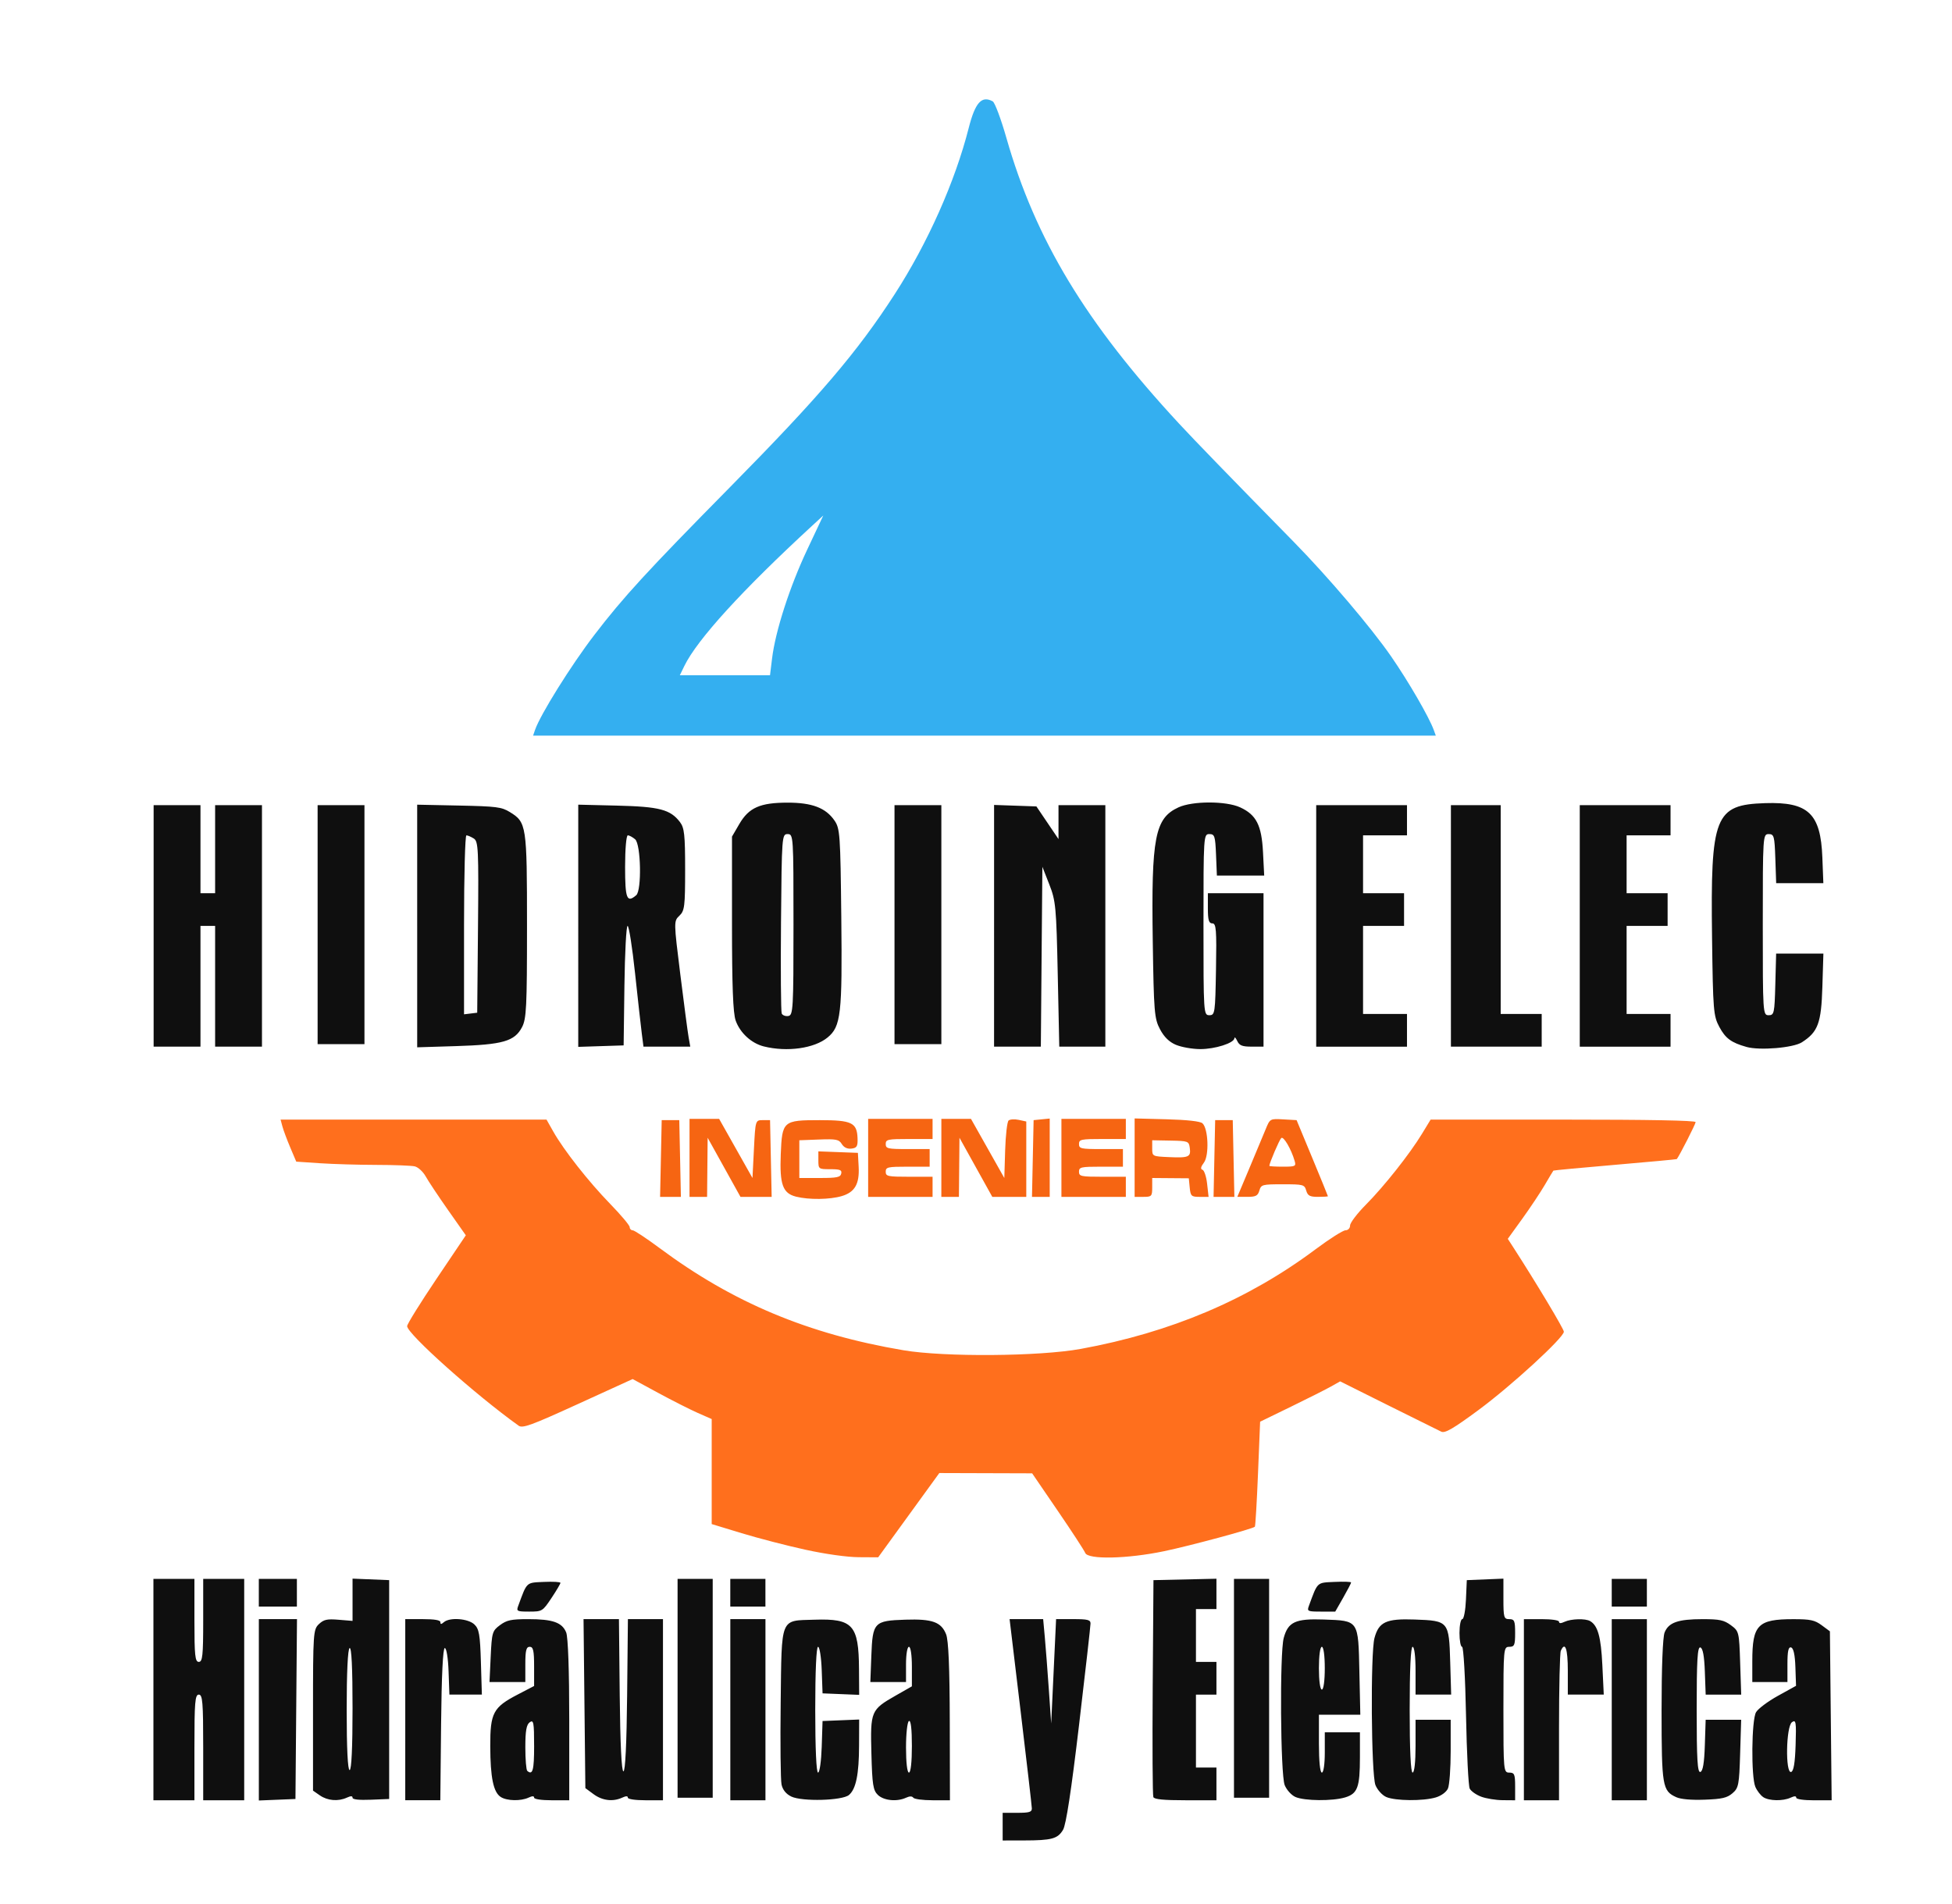 <?xml version="1.0" encoding="UTF-8" standalone="no"?>
<!-- Created with Inkscape (http://www.inkscape.org/) -->

<svg
   width="800"
   height="780.411"
   viewBox="0 0 211.667 206.484"
   version="1.1"
   id="svg8"
   inkscape:version="1.3.2 (091e20ef0f, 2023-11-25)"
   sodipodi:docname="logo-min.svg"
   xmlns:inkscape="http://www.inkscape.org/namespaces/inkscape"
   xmlns:sodipodi="http://sodipodi.sourceforge.net/DTD/sodipodi-0.dtd"
   xmlns="http://www.w3.org/2000/svg"
   xmlns:svg="http://www.w3.org/2000/svg"
   xmlns:rdf="http://www.w3.org/1999/02/22-rdf-syntax-ns#"
   xmlns:cc="http://creativecommons.org/ns#"
   xmlns:dc="http://purl.org/dc/elements/1.1/">
  <defs
     id="defs2" />
  <sodipodi:namedview
     id="base"
     pagecolor="#ffffff"
     bordercolor="#666666"
     borderopacity="1.0"
     inkscape:pageopacity="0.0"
     inkscape:pageshadow="2"
     inkscape:zoom="0.49497474"
     inkscape:cx="177.78685"
     inkscape:cy="439.41636"
     inkscape:document-units="mm"
     inkscape:current-layer="layer1"
     showgrid="true"
     inkscape:window-width="1440"
     inkscape:window-height="831"
     inkscape:window-x="0"
     inkscape:window-y="32"
     inkscape:window-maximized="1"
     inkscape:showpageshadow="2"
     inkscape:pagecheckerboard="0"
     inkscape:deskcolor="#d1d1d1">
    <inkscape:grid
       type="xygrid"
       id="grid608"
       originx="-92.676"
       originy="56.962"
       spacingy="1"
       spacingx="1"
       units="mm"
       visible="true" />
  </sodipodi:namedview>
  <g
     inkscape:label="Capa 1"
     inkscape:groupmode="layer"
     id="layer1"
     transform="translate(-92.676,-80.609)">
    <path
       style="fill:#000000;fill-opacity:0.941;stroke-width:0.294"
       d="m 175.51,194.104 c -1.354,-0.338 -2.587,-1.469 -3.062,-2.811 -0.286,-0.807 -0.398,-3.775 -0.398,-10.536 v -9.413 l 0.794,-1.364 c 1.036,-1.78 2.253,-2.318 5.244,-2.319 2.648,-5.4e-4 4.132,0.567 5.076,1.94 0.597,0.868 0.641,1.503 0.738,10.473 0.114,10.538 -0.037,11.865 -1.489,13.06 -1.438,1.184 -4.383,1.597 -6.904,0.969 z m 3.209,-13.214 c 0,-9.636 -0.01,-9.818 -0.635,-9.818 -0.621,0 -0.637,0.206 -0.719,9.548 -0.046,5.251 -0.01,9.711 0.078,9.91 0.089,0.2 0.412,0.321 0.719,0.271 0.518,-0.086 0.557,-0.77 0.557,-9.91 z m 41.474,13.041 c -0.736,-0.312 -1.285,-0.849 -1.735,-1.699 -0.609,-1.151 -0.667,-1.859 -0.782,-9.586 -0.167,-11.242 0.23,-13.298 2.795,-14.476 1.525,-0.701 5.153,-0.701 6.678,0 1.756,0.807 2.333,1.938 2.482,4.868 l 0.129,2.535 h -2.565 -2.565 l -0.092,-2.251 c -0.084,-2.043 -0.151,-2.251 -0.727,-2.251 -0.623,0 -0.635,0.182 -0.635,9.822 0,9.64 0.01,9.822 0.635,9.822 0.609,0 0.639,-0.207 0.722,-4.979 0.075,-4.309 0.021,-4.979 -0.397,-4.979 -0.379,0 -0.483,-0.353 -0.483,-1.637 v -1.637 h 3.017 3.017 v 8.321 8.321 h -1.28 c -1.031,0 -1.336,-0.119 -1.568,-0.614 -0.158,-0.338 -0.296,-0.474 -0.307,-0.304 -0.035,0.531 -2.108,1.191 -3.72,1.184 -0.847,-0.004 -2.024,-0.211 -2.617,-0.462 z m 61.868,0.226 c -1.653,-0.464 -2.28,-0.926 -2.946,-2.168 -0.641,-1.197 -0.688,-1.77 -0.791,-9.648 -0.174,-13.274 0.289,-14.45 5.763,-14.626 4.674,-0.15 6.014,1.121 6.198,5.881 l 0.108,2.797 h -2.558 -2.558 l -0.091,-2.66 c -0.084,-2.452 -0.14,-2.66 -0.726,-2.66 -0.623,0 -0.635,0.182 -0.635,9.822 0,9.64 0.01,9.822 0.635,9.822 0.596,0 0.641,-0.207 0.724,-3.342 l 0.089,-3.342 h 2.562 2.562 l -0.111,3.615 c -0.12,3.935 -0.473,4.886 -2.225,6.008 -0.938,0.601 -4.568,0.904 -6.002,0.502 z M 109.335,181.03 V 167.934 h 2.54 2.54 v 4.775 4.775 h 0.794 0.794 v -4.775 -4.775 h 2.54 2.54 v 13.096 13.096 h -2.54 -2.54 v -6.548 -6.548 h -0.794 -0.794 v 6.548 6.548 h -2.54 -2.54 z m 28.579,0.011 V 167.883 l 4.525,0.094 c 4.069,0.084 4.625,0.155 5.515,0.701 1.821,1.116 1.868,1.424 1.868,12.353 0,8.821 -0.062,10.076 -0.544,10.991 -0.802,1.523 -2.079,1.888 -7.156,2.045 l -4.207,0.13 V 181.041 Z m 6.594,0.126 c 0.077,-8.479 0.037,-9.306 -0.458,-9.617 -0.298,-0.188 -0.657,-0.341 -0.799,-0.341 -0.141,0 -0.257,4.367 -0.257,9.705 v 9.705 l 0.714,-0.087 0.715,-0.087 z m 10.871,-0.152 V 167.881 l 4.207,0.102 c 4.601,0.112 5.783,0.421 6.824,1.787 0.475,0.623 0.559,1.393 0.559,5.149 0,3.999 -0.059,4.473 -0.621,5.006 -0.616,0.585 -0.615,0.632 0.099,6.372 0.396,3.181 0.8,6.243 0.899,6.806 l 0.18,1.023 h -2.537 -2.537 l -0.184,-1.432 c -0.101,-0.788 -0.43,-3.734 -0.731,-6.548 -0.301,-2.814 -0.664,-5.116 -0.807,-5.116 -0.142,0 -0.297,2.916 -0.344,6.48 l -0.085,6.48 -2.461,0.08 -2.461,0.08 z m 6.287,-3.313 c 0.609,-0.523 0.511,-5.524 -0.118,-6.065 -0.274,-0.236 -0.632,-0.429 -0.794,-0.429 -0.166,0 -0.295,1.494 -0.295,3.41 0,3.471 0.19,3.956 1.207,3.083 z m 38.804,3.317 v -13.108 l 2.295,0.08 2.295,0.08 1.198,1.772 1.198,1.772 v -1.84 -1.84 h 2.54 2.54 v 13.096 13.096 h -2.498 -2.498 l -0.166,-7.844 c -0.154,-7.315 -0.216,-7.973 -0.916,-9.754 l -0.75,-1.91 -0.084,9.754 -0.083,9.754 h -2.536 -2.536 z m 34.93,0.013 V 167.935 h 4.922 4.922 v 1.637 1.637 h -2.382 -2.382 v 3.138 3.138 h 2.223 2.223 v 1.773 1.773 h -2.223 -2.223 v 4.775 4.775 h 2.382 2.382 v 1.773 1.773 h -4.922 -4.922 z m 14.607,0 V 167.935 h 2.699 2.699 v 11.323 11.323 h 2.223 2.223 v 1.773 1.773 h -4.922 -4.922 z m 13.972,0 V 167.935 h 4.922 4.922 v 1.637 1.637 h -2.382 -2.382 v 3.138 3.138 h 2.223 2.223 v 1.773 1.773 h -2.223 -2.223 v 4.775 4.775 h 2.382 2.382 v 1.773 1.773 h -4.922 -4.922 z m -136.862,-0.136 v -12.96 h 2.54 2.54 v 12.96 12.96 h -2.54 -2.54 z m 62.556,0 v -12.96 h 2.54 2.54 v 12.96 12.96 h -2.54 -2.54 z"
       id="path746"
       inkscape:connector-curvature="0" />
    <path
       style="fill:#28aaef;fill-opacity:0.941;stroke-width:0.294"
       d="m 150.692,159.778 c 0.566,-1.654 3.913,-7.016 6.431,-10.303 3.163,-4.128 5.656,-6.844 14.747,-16.066 9.664,-9.803 13.752,-14.595 17.824,-20.895 3.575,-5.531 6.545,-12.201 8.022,-18.012 0.705,-2.776 1.405,-3.555 2.605,-2.901 0.23,0.125 0.894,1.894 1.475,3.932 3.159,11.066 8.614,20.098 18.74,31.028 1.687,1.821 5.326,5.574 12.443,12.833 3.724,3.798 8.386,9.283 10.542,12.403 1.886,2.728 4.113,6.571 4.626,7.982 l 0.223,0.614 H 199.427 150.482 Z m 25.707,-7.776 c 0.366,-2.969 1.909,-7.75 3.795,-11.755 l 1.755,-3.728 -1.185,1.091 c -7.598,6.996 -12.484,12.357 -13.883,15.233 l -0.486,1 h 4.889 4.889 z"
       id="path748"
       inkscape:connector-curvature="0" />
    <path
       style="fill:#ff660f;fill-opacity:0.941;stroke-width:0.294"
       d="m 180.011,248.687 c -2.008,-0.44 -5.116,-1.245 -6.907,-1.791 l -3.255,-0.991 v -5.695 -5.695 l -1.508,-0.663 c -0.83,-0.365 -2.758,-1.341 -4.286,-2.169 l -2.778,-1.506 -5.931,2.709 c -5.066,2.314 -6.003,2.657 -6.431,2.35 -4.709,-3.373 -12.091,-9.966 -12.091,-10.799 0,-0.219 1.432,-2.525 3.182,-5.124 l 3.182,-4.726 -1.912,-2.719 c -1.051,-1.496 -2.147,-3.143 -2.435,-3.662 -0.288,-0.518 -0.823,-1.012 -1.191,-1.096 -0.367,-0.085 -2.239,-0.156 -4.16,-0.159 -1.921,-0.004 -4.662,-0.084 -6.091,-0.179 l -2.598,-0.174 -0.648,-1.53 c -0.356,-0.841 -0.739,-1.867 -0.85,-2.28 l -0.202,-0.75 h 14.419 14.419 l 0.732,1.296 c 1.137,2.014 3.835,5.445 6.166,7.841 1.166,1.199 2.12,2.334 2.12,2.524 0,0.189 0.146,0.344 0.324,0.344 0.178,0 1.5,0.874 2.937,1.943 7.944,5.905 16.097,9.32 26.43,11.069 4.425,0.749 14.735,0.671 19.212,-0.146 9.772,-1.783 18.163,-5.342 25.465,-10.802 1.518,-1.135 2.983,-2.064 3.255,-2.064 0.275,0 0.494,-0.232 0.494,-0.524 0,-0.288 0.77,-1.301 1.711,-2.251 1.995,-2.014 4.753,-5.499 6.086,-7.691 l 0.935,-1.538 14.369,-5.5e-4 c 9.342,-5.5e-4 14.369,0.094 14.369,0.271 0,0.2 -1.737,3.612 -2.041,4.01 -0.022,0.029 -3.03,0.309 -6.683,0.622 -3.653,0.313 -6.669,0.596 -6.701,0.629 -0.032,0.033 -0.453,0.735 -0.935,1.559 -0.482,0.824 -1.582,2.475 -2.443,3.669 l -1.566,2.17 0.626,0.969 c 2.457,3.806 5.454,8.809 5.454,9.103 0,0.641 -5.681,5.855 -9.257,8.496 -2.731,2.016 -3.628,2.539 -4.034,2.348 -0.287,-0.135 -2.873,-1.418 -5.746,-2.851 l -5.223,-2.606 -0.969,0.547 c -0.533,0.301 -2.485,1.286 -4.338,2.188 l -3.369,1.64 -0.231,5.649 c -0.127,3.107 -0.28,5.691 -0.34,5.743 -0.285,0.248 -7.017,2.063 -9.838,2.652 -3.99,0.833 -8.27,0.927 -8.557,0.187 -0.102,-0.263 -1.438,-2.312 -2.97,-4.554 l -2.785,-4.077 -5.033,-0.016 -5.033,-0.016 -3.315,4.57 -3.315,4.57 -2.119,-0.013 c -1.256,-0.007 -3.608,-0.338 -5.771,-0.812 z"
       id="path742"
       inkscape:connector-curvature="0" />
    <path
       style="fill:#f5620e;fill-opacity:0.98;stroke-width:0.294"
       d="m 178.995,210.394 c -1.44,-0.359 -1.788,-1.322 -1.657,-4.588 0.145,-3.621 0.247,-3.709 4.238,-3.709 3.46,0 4.027,0.271 4.089,1.955 0.033,0.88 -0.071,1.06 -0.654,1.131 -0.447,0.055 -0.82,-0.119 -1.051,-0.49 -0.318,-0.51 -0.596,-0.565 -2.482,-0.494 l -2.125,0.08 v 2.046 2.046 h 2.218 c 1.86,0 2.236,-0.077 2.325,-0.477 0.088,-0.392 -0.125,-0.477 -1.186,-0.477 -1.27,0 -1.293,-0.018 -1.293,-0.967 v -0.967 l 2.143,0.081 2.143,0.081 0.082,1.501 c 0.103,1.87 -0.416,2.771 -1.837,3.19 -1.295,0.382 -3.55,0.41 -4.954,0.06 z m -14.654,-4.137 0.087,-4.161 h 0.953 0.953 l 0.088,4.161 0.087,4.161 h -1.128 -1.128 z m 3.104,-0.068 v -4.229 h 1.606 1.606 l 1.807,3.206 1.807,3.206 0.159,-3.138 c 0.158,-3.128 0.161,-3.138 0.953,-3.138 h 0.794 l 0.087,4.161 0.088,4.161 h -1.691 -1.691 l -1.78,-3.206 -1.78,-3.206 -0.03,3.206 -0.03,3.206 h -0.953 -0.953 z m 19.37,0 v -4.229 h 3.493 3.493 v 1.091 1.091 h -2.54 c -2.329,0 -2.54,0.045 -2.54,0.546 0,0.497 0.212,0.546 2.382,0.546 h 2.382 v 0.955 0.955 h -2.382 c -2.17,0 -2.382,0.048 -2.382,0.546 0,0.5 0.212,0.546 2.54,0.546 h 2.54 v 1.091 1.091 h -3.493 -3.493 z m 7.939,0 v -4.229 h 1.606 1.606 l 1.807,3.206 1.807,3.206 0.091,-2.997 c 0.05,-1.649 0.218,-3.107 0.374,-3.24 0.155,-0.134 0.65,-0.164 1.1,-0.067 l 0.817,0.176 v 4.087 4.087 h -1.842 -1.842 l -1.78,-3.206 -1.78,-3.206 -0.03,3.206 -0.03,3.206 h -0.953 -0.953 z m 9.915,0.068 0.088,-4.161 0.873,-0.086 0.873,-0.086 v 4.247 4.247 h -0.961 -0.961 z m 3.104,-0.068 v -4.229 h 3.493 3.493 v 1.091 1.091 h -2.54 c -2.329,0 -2.54,0.045 -2.54,0.546 0,0.497 0.212,0.546 2.382,0.546 h 2.382 v 0.955 0.955 h -2.382 c -2.17,0 -2.382,0.048 -2.382,0.546 0,0.5 0.212,0.546 2.54,0.546 h 2.54 v 1.091 1.091 h -3.493 -3.493 z m 7.939,-0.024 v -4.253 l 3.478,0.092 c 2.204,0.059 3.621,0.216 3.869,0.429 0.643,0.554 0.754,3.502 0.161,4.279 -0.334,0.438 -0.387,0.698 -0.156,0.764 0.192,0.055 0.421,0.74 0.508,1.521 l 0.159,1.421 h -0.974 c -0.893,0 -0.982,-0.084 -1.072,-1.007 l -0.099,-1.007 -1.984,-0.016 -1.984,-0.016 -3.1e-4,1.023 c -3.2e-4,0.955 -0.064,1.023 -0.953,1.023 h -0.953 v -4.253 z m 5.979,-1.065 c -0.1,-0.719 -0.176,-0.748 -2.089,-0.784 l -1.985,-0.037 2e-4,0.873 c 1.9e-4,0.872 0.004,0.873 1.826,0.955 2.144,0.096 2.387,-0.013 2.248,-1.007 z m 2.666,1.157 0.088,-4.161 h 0.953 0.953 l 0.088,4.161 0.088,4.161 h -1.128 -1.128 z m 3.782,1.091 c 0.711,-1.688 1.509,-3.597 1.772,-4.243 0.478,-1.171 0.482,-1.173 1.921,-1.091 l 1.443,0.082 1.698,4.092 c 0.934,2.251 1.698,4.123 1.698,4.161 0,0.038 -0.485,0.068 -1.077,0.068 -0.884,0 -1.113,-0.122 -1.276,-0.682 -0.19,-0.65 -0.308,-0.682 -2.54,-0.682 -2.232,0 -2.35,0.032 -2.54,0.682 -0.164,0.563 -0.391,0.682 -1.295,0.682 h -1.096 z m 4.923,-0.834 c -0.378,-1.294 -1.207,-2.708 -1.452,-2.475 -0.21,0.199 -1.291,2.726 -1.291,3.017 0,0.048 0.658,0.088 1.463,0.088 1.37,0 1.452,-0.04 1.279,-0.63 z"
       id="path744"
       inkscape:connector-curvature="0" />
    <path
       style="fill:#000000;fill-opacity:0.941;stroke-width:0.294"
       d="m 201.4,278.723 v -1.501 h 1.588 c 1.304,0 1.586,-0.085 1.577,-0.477 -0.004,-0.263 -0.551,-4.989 -1.212,-10.504 l -1.201,-10.027 h 1.82 1.82 l 0.181,1.978 c 0.099,1.088 0.295,3.635 0.435,5.661 l 0.255,3.683 0.266,-5.661 0.266,-5.661 h 1.867 c 1.566,0 1.867,0.077 1.866,0.477 -6e-5,0.263 -0.561,5.223 -1.247,11.024 -0.841,7.115 -1.405,10.81 -1.734,11.356 -0.584,0.97 -1.223,1.143 -4.244,1.148 l -2.302,0.004 z M 109.312,263.854 V 251.849 h 2.223 2.223 v 4.502 c 0,3.82 0.072,4.502 0.476,4.502 0.404,0 0.476,-0.682 0.476,-4.502 v -4.502 h 2.223 2.223 v 12.005 12.005 h -2.223 -2.223 v -5.729 c 0,-4.911 -0.068,-5.729 -0.476,-5.729 -0.408,0 -0.476,0.818 -0.476,5.729 v 5.729 h -2.223 -2.223 z m 11.432,2.196 v -9.835 h 2.068 2.068 l -0.083,9.754 -0.083,9.754 -1.985,0.081 -1.985,0.081 z m 6.624,9.287 -0.75,-0.522 v -8.726 c 0,-8.341 0.028,-8.753 0.635,-9.329 0.531,-0.504 0.881,-0.582 2.143,-0.478 l 1.509,0.125 v -2.292 -2.292 l 1.985,0.081 1.985,0.081 v 11.868 11.868 l -1.985,0.081 c -1.271,0.052 -1.985,-0.025 -1.985,-0.214 0,-0.208 -0.183,-0.211 -0.614,-0.014 -0.94,0.432 -2.094,0.338 -2.923,-0.239 z m 3.537,-9.453 c 0,-4.398 -0.109,-6.643 -0.318,-6.532 -0.197,0.105 -0.318,2.64 -0.318,6.7 0,4.173 0.115,6.532 0.318,6.532 0.203,0 0.318,-2.415 0.318,-6.7 z m 5.716,0.153 v -9.822 h 1.905 c 1.27,0 1.905,0.109 1.905,0.327 0,0.255 0.085,0.255 0.381,0 0.636,-0.546 2.621,-0.399 3.301,0.246 0.515,0.489 0.62,1.094 0.71,4.093 l 0.105,3.519 h -1.76 -1.76 l -0.091,-2.524 c -0.052,-1.448 -0.227,-2.524 -0.409,-2.524 -0.203,0 -0.348,2.981 -0.402,8.253 l -0.084,8.253 h -1.901 -1.901 z m 10.363,9.474 c -0.805,-0.506 -1.139,-2.114 -1.146,-5.518 -0.01,-3.608 0.314,-4.215 2.963,-5.594 l 1.791,-0.933 v -2.125 c 0,-1.707 -0.094,-2.125 -0.476,-2.125 -0.378,0 -0.476,0.394 -0.476,1.91 v 1.91 h -1.942 -1.942 l 0.129,-2.761 c 0.122,-2.614 0.176,-2.796 1.007,-3.41 0.741,-0.548 1.22,-0.649 3.068,-0.649 2.651,0 3.669,0.357 4.11,1.442 0.206,0.507 0.333,4.147 0.333,9.512 v 8.69 h -1.905 c -1.102,0 -1.905,-0.119 -1.905,-0.282 0,-0.195 -0.191,-0.195 -0.614,0 -0.842,0.387 -2.325,0.355 -2.994,-0.066 z m 3.609,-5.551 c 0,-2.545 -0.058,-2.857 -0.476,-2.559 -0.357,0.254 -0.476,0.937 -0.476,2.716 0,1.307 0.095,2.458 0.212,2.558 0.586,0.504 0.741,-0.063 0.741,-2.716 z m 6.448,5.241 -0.891,-0.658 -0.099,-9.164 -0.099,-9.164 h 1.92 1.92 l 0.084,8.253 c 0.054,5.272 0.199,8.253 0.402,8.253 0.203,0 0.348,-2.981 0.402,-8.253 l 0.084,-8.253 h 1.901 1.901 v 9.822 9.822 h -1.905 c -1.102,0 -1.905,-0.119 -1.905,-0.282 0,-0.195 -0.191,-0.195 -0.614,0 -1.006,0.463 -2.152,0.324 -3.099,-0.376 z m 14.828,-9.164 v -9.822 h 1.905 1.905 v 9.822 9.822 h -1.905 -1.905 z m 6.603,9.414 c -0.558,-0.27 -0.926,-0.725 -1.049,-1.299 -0.104,-0.486 -0.147,-4.471 -0.093,-8.855 0.115,-9.441 -0.107,-8.898 3.678,-9.021 4.15,-0.135 4.785,0.568 4.815,5.342 l 0.018,2.81 -1.985,-0.081 -1.985,-0.081 -0.091,-2.524 c -0.05,-1.388 -0.229,-2.524 -0.397,-2.524 -0.188,0 -0.306,2.633 -0.306,6.821 0,4.2 0.118,6.821 0.306,6.821 0.171,0 0.346,-1.235 0.397,-2.797 l 0.09,-2.797 1.985,-0.081 1.985,-0.081 -0.01,2.81 c -0.01,3.132 -0.33,4.717 -1.09,5.37 -0.723,0.621 -5.092,0.739 -6.272,0.169 z m 9.403,-0.165 c -0.524,-0.497 -0.619,-1.098 -0.708,-4.519 -0.12,-4.58 -0.058,-4.725 2.653,-6.272 l 1.737,-0.991 v -2.144 c 0,-1.247 -0.133,-2.144 -0.318,-2.144 -0.182,0 -0.318,0.819 -0.318,1.91 v 1.91 h -1.934 -1.934 l 0.108,-2.856 c 0.138,-3.63 0.294,-3.795 3.69,-3.906 2.921,-0.096 3.885,0.25 4.418,1.585 0.26,0.651 0.385,3.617 0.397,9.474 l 0.018,8.526 h -1.887 c -1.038,0 -1.975,-0.123 -2.083,-0.274 -0.132,-0.183 -0.394,-0.183 -0.792,0 -0.989,0.455 -2.398,0.316 -3.048,-0.3 z m 3.682,-5.309 c 0,-1.851 -0.113,-2.821 -0.318,-2.712 -0.177,0.094 -0.318,1.367 -0.318,2.881 0,1.626 0.127,2.712 0.318,2.712 0.192,0 0.318,-1.142 0.318,-2.881 z m 26.184,5.541 c -0.084,-0.188 -0.115,-5.559 -0.07,-11.936 l 0.083,-11.595 3.414,-0.077 3.414,-0.077 v 1.646 1.646 h -1.111 -1.111 v 2.865 2.865 h 1.111 1.111 v 1.773 1.773 h -1.111 -1.111 v 3.956 3.956 h 1.111 1.111 v 1.773 1.773 h -3.344 c -2.382,0 -3.388,-0.098 -3.497,-0.341 z m 15.414,-0.011 c -0.437,-0.19 -0.964,-0.77 -1.173,-1.292 -0.461,-1.154 -0.548,-14.311 -0.105,-15.954 0.471,-1.747 1.269,-2.114 4.356,-2.004 3.801,0.136 3.727,0.027 3.85,5.696 l 0.1,4.629 h -2.244 -2.244 v 3.138 c 0,1.91 0.124,3.138 0.318,3.138 0.185,0 0.318,-0.909 0.318,-2.183 v -2.183 h 1.905 1.905 v 2.711 c 0,3.252 -0.256,3.943 -1.612,4.35 -1.363,0.408 -4.385,0.383 -5.374,-0.046 z m 3.175,-13.972 c 0,-1.364 -0.131,-2.319 -0.318,-2.319 -0.187,0 -0.318,0.955 -0.318,2.319 0,1.364 0.131,2.319 0.318,2.319 0.187,0 0.318,-0.955 0.318,-2.319 z m 6.668,13.972 c -0.437,-0.19 -0.964,-0.77 -1.173,-1.292 -0.461,-1.154 -0.548,-14.311 -0.105,-15.954 0.471,-1.747 1.269,-2.114 4.356,-2.004 3.687,0.132 3.724,0.175 3.855,4.604 l 0.104,3.538 h -1.931 -1.931 v -2.592 c 0,-1.546 -0.128,-2.592 -0.318,-2.592 -0.203,0 -0.318,2.455 -0.318,6.821 0,4.365 0.114,6.821 0.318,6.821 0.192,0 0.318,-1.137 0.318,-2.865 v -2.865 h 1.905 1.905 v 3.393 c 0,1.866 -0.133,3.693 -0.295,4.059 -0.171,0.386 -0.725,0.795 -1.318,0.973 -1.363,0.408 -4.385,0.383 -5.374,-0.046 z m 10.288,-0.037 c -0.541,-0.203 -1.1,-0.597 -1.24,-0.876 -0.141,-0.279 -0.321,-3.853 -0.401,-7.943 -0.08,-4.089 -0.272,-7.435 -0.427,-7.435 -0.155,0 -0.281,-0.675 -0.281,-1.501 0,-0.825 0.137,-1.501 0.304,-1.501 0.167,0 0.346,-0.952 0.397,-2.114 l 0.093,-2.114 1.985,-0.081 1.985,-0.081 v 2.196 c 0,2.014 0.052,2.196 0.635,2.196 0.558,0 0.635,0.182 0.635,1.501 0,1.319 -0.077,1.501 -0.635,1.501 -0.618,0 -0.635,0.182 -0.635,6.821 0,6.639 0.016,6.821 0.635,6.821 0.558,0 0.635,0.182 0.635,1.501 v 1.501 l -1.35,-0.011 c -0.742,-0.005 -1.793,-0.176 -2.334,-0.379 z m 4.636,-9.432 v -9.822 h 1.905 c 1.102,0 1.905,0.119 1.905,0.282 0,0.195 0.191,0.195 0.614,0 0.709,-0.326 2.241,-0.367 2.752,-0.074 0.84,0.482 1.184,1.715 1.33,4.762 l 0.154,3.214 h -1.949 -1.949 v -2.592 c 0,-2.395 -0.289,-3.215 -0.76,-2.16 -0.106,0.237 -0.193,3.982 -0.193,8.321 v 7.89 h -1.905 -1.905 z m 9.526,0 v -9.822 h 1.905 1.905 v 9.822 9.822 h -1.905 -1.905 z m 6.992,9.486 c -1.499,-0.68 -1.584,-1.182 -1.589,-9.377 -10e-4,-4.661 0.126,-7.989 0.329,-8.488 0.44,-1.085 1.458,-1.442 4.109,-1.442 1.857,0 2.326,0.1 3.081,0.658 0.875,0.647 0.893,0.72 1.003,4.092 l 0.112,3.434 h -1.926 -1.926 l -0.091,-2.502 c -0.062,-1.7 -0.218,-2.538 -0.488,-2.615 -0.31,-0.088 -0.397,1.382 -0.397,6.753 0,5.371 0.086,6.842 0.397,6.753 0.275,-0.078 0.425,-0.968 0.487,-2.887 l 0.09,-2.774 h 1.925 1.925 l -0.111,3.676 c -0.102,3.385 -0.167,3.725 -0.828,4.292 -0.588,0.505 -1.132,0.631 -3.017,0.7 -1.461,0.053 -2.587,-0.046 -3.087,-0.273 z m 9.436,-0.005 c -0.287,-0.188 -0.672,-0.687 -0.855,-1.109 -0.473,-1.095 -0.418,-7.252 0.073,-8.099 0.217,-0.375 1.282,-1.173 2.366,-1.773 l 1.971,-1.091 -0.069,-2.024 c -0.045,-1.333 -0.204,-2.063 -0.466,-2.137 -0.293,-0.083 -0.397,0.395 -0.397,1.82 v 1.933 h -1.905 -1.905 v -2.278 c 0,-3.929 0.6,-4.542 4.443,-4.542 1.857,0 2.326,0.1 3.081,0.658 l 0.891,0.658 0.095,9.164 0.095,9.164 h -1.921 c -1.113,0 -1.921,-0.119 -1.921,-0.282 0,-0.195 -0.191,-0.195 -0.614,0 -0.837,0.385 -2.328,0.355 -2.963,-0.059 z m 3.509,-5.657 c 0.081,-2.507 0.037,-2.778 -0.397,-2.468 -0.643,0.458 -0.729,5.579 -0.091,5.397 0.275,-0.078 0.425,-0.977 0.488,-2.929 z m -121.235,-6.143 v -11.868 h 1.905 1.905 v 11.868 11.868 h -1.905 -1.905 z m 60.334,0 v -11.868 h 1.905 1.905 v 11.868 11.868 h -1.905 -1.905 z m -77.616,-8.935 c 0.971,-2.644 0.835,-2.517 2.785,-2.606 0.987,-0.045 1.795,9.8e-4 1.795,0.103 0,0.102 -0.439,0.845 -0.976,1.651 -0.953,1.43 -1.01,1.466 -2.403,1.466 -1.335,0 -1.412,-0.04 -1.202,-0.614 z m 85.737,0 c 0.971,-2.644 0.835,-2.517 2.785,-2.606 0.987,-0.045 1.795,-0.018 1.795,0.062 0,0.079 -0.387,0.822 -0.86,1.651 l -0.86,1.507 h -1.543 c -1.455,0 -1.53,-0.035 -1.317,-0.614 z m -113.864,-1.432 v -1.501 h 2.064 2.064 v 1.501 1.501 h -2.064 -2.064 z m 51.125,0 v -1.501 h 1.905 1.905 v 1.501 1.501 h -1.905 -1.905 z m 95.581,0 v -1.501 h 1.905 1.905 v 1.501 1.501 h -1.905 -1.905 z"
       id="path740"
       inkscape:connector-curvature="0" />
  </g>
</svg>
